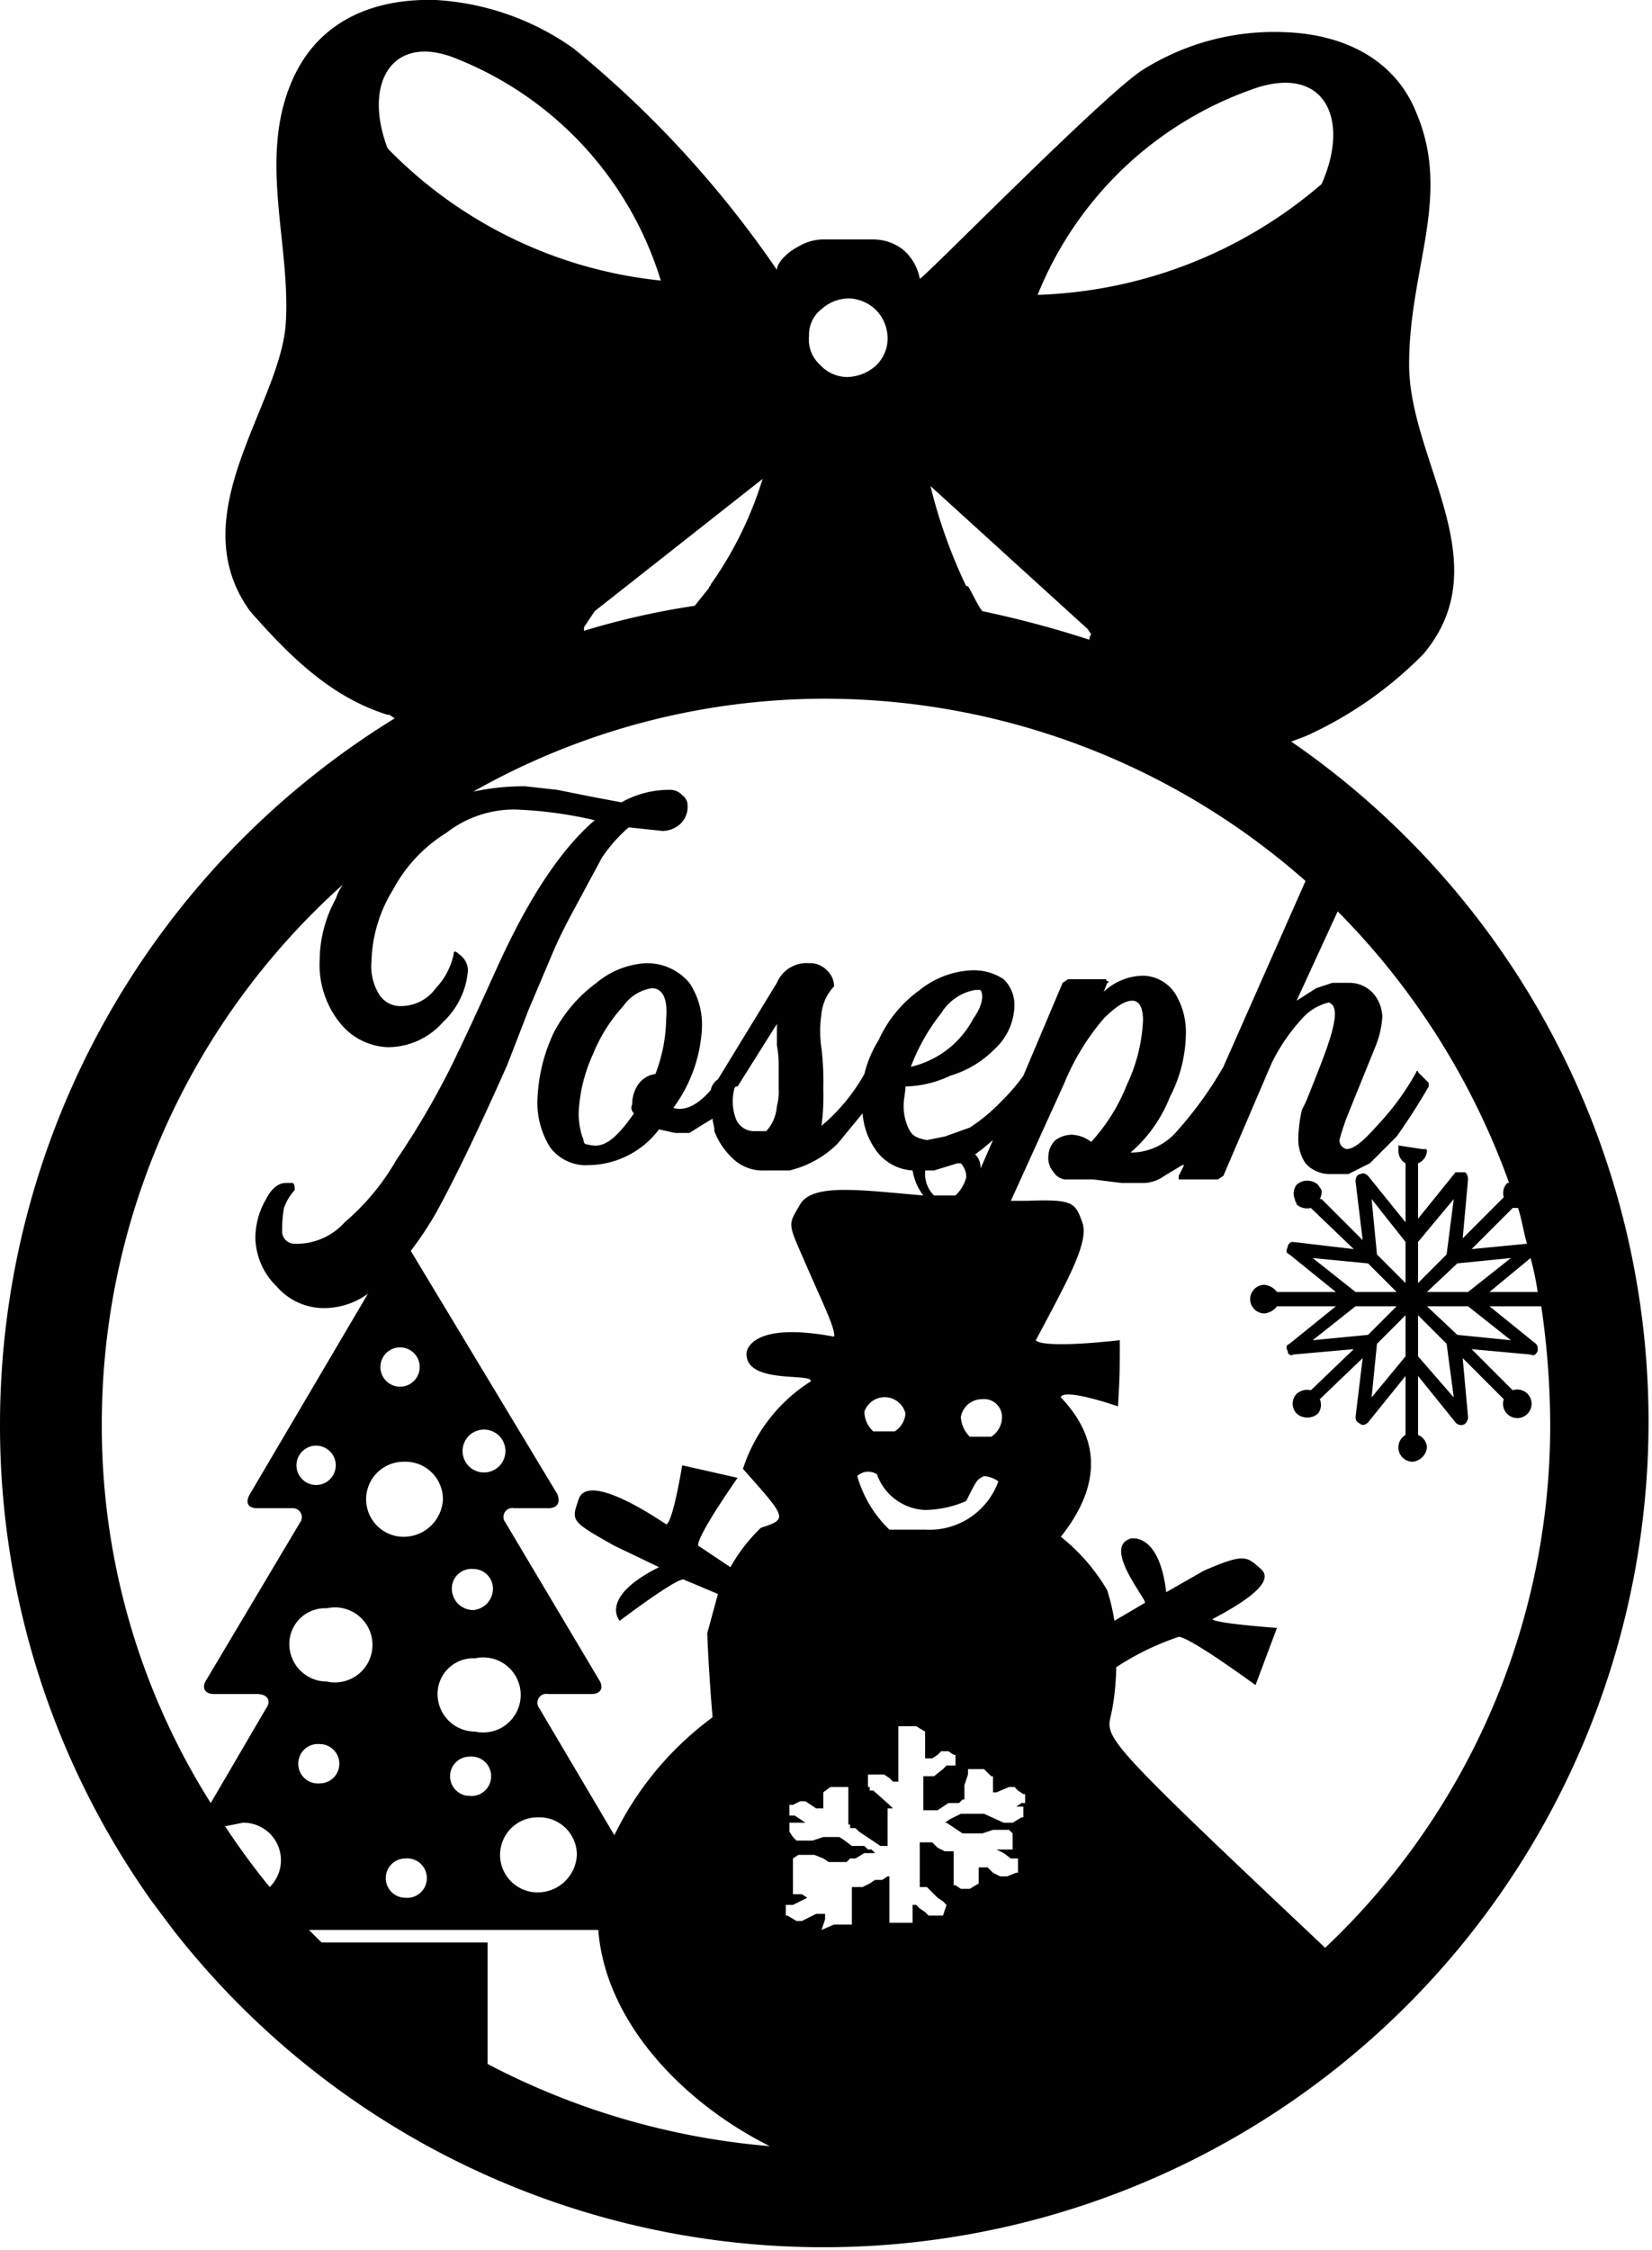 <svg xmlns="http://www.w3.org/2000/svg" viewBox="0 0 92.5 125.9"><defs><style>.cls-1{fill:#000001;}</style></defs><title>Joseph</title><g id="Layer_2" data-name="Layer 2"><g id="Layer_1-2" data-name="Layer 1"><path class="cls-1" d="M72.3,41.5l.8-.3h0a21.8,21.8,0,0,0,6.6-4.6c4.3-5.1-.8-10.8-.8-16.2s2.4-9.4.4-14.1c-1.2-3-4.1-4.4-7.4-4.5A13.8,13.8,0,0,0,64,3.9C61.9,5.2,51.7,15.6,51.5,15.6a2.8,2.8,0,0,0-.9-1.6,2.7,2.7,0,0,0-1.7-.6H46a2.8,2.8,0,0,0-1.3.4c-.6.3-1.2.9-1.2,1.3A58.8,58.8,0,0,0,32.1,2.7,14.8,14.8,0,0,0,24.4,0C21-.1,18.1,1.1,16.6,4c-2.3,4.5-.3,9.5-.6,14.1s-5.9,10.7-2,16.1c2.2,2.5,4.5,4.8,7.7,5.8h.1l.3.2A46.4,46.4,0,0,0,0,79.7a45.9,45.9,0,0,0,8.5,26.7L9.7,108A46.2,46.2,0,1,0,72.3,41.5Zm7.6,31.6h2.3L84.6,75l-3-.3Zm1.5,5.1-2-2.3V73.6L81,75.2Zm-2-6.4V69.5l2-2.4L81,70.2Zm.5.5,1.7-1.6,3-.3-2.4,1.9Zm4.8-4.7H85c.2.6.3,1.3.5,2l-3.1.3,2.3-2.3Zm1,2.8a16.2,16.2,0,0,1,.4,1.9H83.4ZM70.4,4.9c3.8-1.2,5.2,1.8,3.6,5.4a25.6,25.6,0,0,1-15.9,6.2A20.2,20.2,0,0,1,70.4,4.9ZM60.9,35.2l.2.3a.4.4,0,0,0-.1.3,58.7,58.7,0,0,0-6-1.6c-.3-.4-.5-.9-.8-1.4h-.1a28.8,28.8,0,0,1-2-5.6ZM46,17.3a2.3,2.3,0,0,1,1.6-.6,2.3,2.3,0,0,1,1.5.7,2.3,2.3,0,0,1,.6,1.6,2.1,2.1,0,0,1-.7,1.5,2.5,2.5,0,0,1-1.6.6,2.1,2.1,0,0,1-1.5-.7,1.9,1.9,0,0,1-.6-1.6A1.8,1.8,0,0,1,46,17.3Zm.3,21.8A40.7,40.7,0,0,1,73.1,49.3L68.5,59.7a21.2,21.2,0,0,1-2.6,3.6,3.4,3.4,0,0,1-2.6,1.2,7.9,7.9,0,0,0,2.2-3.1,7.9,7.9,0,0,0,.9-3.5,4.1,4.1,0,0,0-.6-2.3,2.2,2.2,0,0,0-1.8-1,3.3,3.3,0,0,0-2.2.9L62,55c.1,0,.1-.1,0-.1s0-.1-.1-.1H59.8l-.3.2-2.2,5.2A11.2,11.2,0,0,1,56,61.7a9.6,9.6,0,0,1-1.7,1.4l-1.4.5-1,.2c-.5-.1-.8-.2-1-.6a2.9,2.9,0,0,1-.3-1.4c0-.3.1-.7.1-1a6.1,6.1,0,0,0,2.5-.6,5.8,5.8,0,0,0,2.5-1.5,3.4,3.4,0,0,0,1.1-2.4,2,2,0,0,0-.6-1.5,3,3,0,0,0-1.8-.5,5,5,0,0,0-2.9,1.1,7,7,0,0,0-2.3,2.8,6.4,6.4,0,0,0-.8,1.9A10.5,10.5,0,0,1,46,63a13.4,13.4,0,0,0,.1-2.1,15.5,15.5,0,0,0-.1-2.2,6.7,6.7,0,0,1,0-2,2.6,2.6,0,0,1,.7-1.5,1.2,1.2,0,0,0-.4-.9,1.3,1.3,0,0,0-1-.4A1.8,1.8,0,0,0,43.5,55l-3.3,5.4a.9.9,0,0,0-.4.6c-.7.8-1.4,1.2-2.1,1a8.2,8.2,0,0,0,1.6-4.4,4.2,4.2,0,0,0-.7-2.6,3.1,3.1,0,0,0-2.4-1.1A4.7,4.7,0,0,0,33.4,55,8.1,8.1,0,0,0,31,57.8a9.5,9.5,0,0,0-.9,3.6,4.7,4.7,0,0,0,.7,2.8,2.5,2.5,0,0,0,2.2,1,5,5,0,0,0,3.9-2l.9.2h.8l.8-.5.5-.3c0,.2.1.4.1.7a4,4,0,0,0,1,1.5,2.4,2.4,0,0,0,1.8.7h1.4A5.7,5.7,0,0,0,46.9,64l1.4-1.7a4,4,0,0,0,.7,2,2.7,2.7,0,0,0,2.1,1.2,3.1,3.1,0,0,0,.6,1.4c-3.5-.3-6.2-.7-6.9.5s-.7,1,.3,3.3,1.7,3.7,1.6,4.1c-4.8-.9-4.9.9-4.9.9-.1,1.8,3.7,1.1,3.6,1.6a9.1,9.1,0,0,0-3.8,4.9c2.5,2.8,2.5,2.8,1,3.3a9.4,9.4,0,0,0-1.7,2.2l-1.8-1.2s-.3-.2,2.2-3.8L38.2,82c-.6,3.5-.9,3.3-.9,3.3-2.1-1.4-4.5-2.6-4.9-1.4s-.5,1.2,2,2.6l2.5,1.2c-3.4,1.7-2.2,3-2.2,3s3.3-2.5,3.6-2.3l1.9.8-.6,2.2c.1,2.5.3,4.7.3,4.7a17.9,17.9,0,0,0-5.5,6.6l-4.2-7.1a.5.5,0,0,1,.5-.8h2.4c.5,0,.7-.3.5-.7l-5.3-8.9a.5.5,0,0,1,.5-.8h1.9c.5,0,.7-.3.5-.8L23,70a19.1,19.1,0,0,0,1.4-2.1c1.1-2,2.4-4.7,4-8.3l1.2-3.1L31,53.2c.3-.7.7-1.5,1.3-2.6L33.7,48a8.6,8.6,0,0,1,1.5-1.7l1.9.2a1.5,1.5,0,0,0,1-.4,1.3,1.3,0,0,0,.4-1,.7.7,0,0,0-.3-.6.9.9,0,0,0-.7-.3,5.4,5.4,0,0,0-2.7.7l-1.6-.3-2-.4L29.4,44a13.6,13.6,0,0,0-2.9.3A40,40,0,0,1,46.3,39.1Zm11.2,61.8h-.3l-.3.2h.4v.6h-.1l-.5.3h-.5l-1.1-.5H53.8l-.6.3-.3.2H53l.3.2.3.2.3.2H55l.6-.2h.9l.2.2v.9h-.9l.4.2.4.3h.4v.8h-.1l-.5.2H56l-.4-.2-.3-.3h-.5v.9h0l-.5.3h-.5l-.3-.2h-.1v-1.9h-.5l-.4-.2-.3-.3h-.7v2.5h.4l.2.2.4.4.3.2.2.2H53l-.2.6H52l-.2-.2-.3-.2-.2-.2h-.2v1H49.6v-1.1h-.2l-.3.2H49l-.2.2h-.5l-.2-.2h-.2V109H48l.2-.2h.2l.3-.2.5-.3.2-.2h.4V105h-.1l-.3.2h-.4l-.3.2-.4.2h-.6v2.1h-1L46,108h0l.2-.6v-.3h-.5l-.4.2-.4.2h-.3l-.5-.3H44v-.6h.4l.4-.2.4-.2h0l-.3-.2h-.5V104l.3-.2h.9l.5.2.3.2h1l.2-.2h.3l.5-.3h.6l-.2-.2h-.2l-.2-.2h-.7l-.4-.3-.3-.2H46.1l-.6.2h-.9l-.2-.2-.2-.3v-.5h.9l-.3-.2-.3-.2h-.3v-.6h.2l.4-.2h.3l.6.4h.4v-.9h0l.4-.3h1v2.1h.1v.2h.3l.2.2.6.4.3.2.3.2h.4v-2.1H50l-.2-.2-.9-.8h-.2v-.2h-.1v-.7h.9l.3.2.2.2h.3V96.8h0v-.2h1l.5.3h0v1.5h.4l.3-.2.2-.2h.4l.3.2h.1v.6H53l-.2.2-.5.4h-.6v1.9h.8l.6-.4h.6l.2-.2H54v-.8l.2-.6V99h.9l.2.2.2.2h.1v.9h.2l.7-.3h.3l.2.2.3.2h.1v.5ZM49.1,82.5a3,3,0,0,0,2.7,2,6,6,0,0,0,2.3-.5c.6-1.2.6-1.2,1-1.4a1.6,1.6,0,0,1,.8.3,4.1,4.1,0,0,1-4.1,2.7h-2a6.7,6.7,0,0,1-1.8-3A.9.9,0,0,1,49.1,82.5ZM48.4,79a1.2,1.2,0,0,1,2.3.1,1.3,1.3,0,0,1-.6,1H48.9A1.5,1.5,0,0,1,48.4,79Zm6.6-.7a1,1,0,0,1,1.1,1.1,1.3,1.3,0,0,1-.6,1H54.3a1.7,1.7,0,0,1-.5-1.1A1.2,1.2,0,0,1,55,78.3Zm-.1-12.9a1,1,0,0,0-.3-.8l.4-.3.6-.5Zm-3.1.1h.5l1.3-.4h.2a1.1,1.1,0,0,1,.3.8,2.2,2.2,0,0,1-.6,1H52.3a1.7,1.7,0,0,1-.5-1.1ZM51,59.7a11.1,11.1,0,0,1,1.7-3,2.8,2.8,0,0,1,1.9-1.3h.3c.2.3.1.9-.4,1.6A5.3,5.3,0,0,1,51,59.7ZM41.1,61a.3.3,0,0,1,.1-.2h.1l2.2-3.5v1.2a5.7,5.7,0,0,1,.1,1.2v1.2a3.1,3.1,0,0,1-.1,1,2.4,2.4,0,0,1-.2.8,2.1,2.1,0,0,1-.4.6h-.6a1.1,1.1,0,0,1-1.1-.7A2.8,2.8,0,0,1,41.1,61Zm-5.6,1.3c-.9,1.3-1.6,1.9-2.3,1.8s-.4-.1-.6-.5a4.4,4.4,0,0,1-.2-1.3,8.8,8.8,0,0,1,.8-3.3,8.9,8.9,0,0,1,1.7-2.7,2.4,2.4,0,0,1,1.6-1c.6,0,.9.6.8,1.7a8.9,8.9,0,0,1-.6,3.1,1.4,1.4,0,0,0-.9.5,1.9,1.9,0,0,0-.4,1.2A.4.4,0,0,0,35.5,62.3ZM26.6,96.9a2.1,2.1,0,0,1-2.1-2.1,2,2,0,0,1,2.1-2,2.1,2.1,0,1,1,0,4.1Zm.9,2.5a1.1,1.1,0,0,1-1.2,1.1,1.1,1.1,0,0,1,0-2.2A1.1,1.1,0,0,1,27.5,99.4ZM22.6,86a2.1,2.1,0,0,1-2.1-2.1,2.1,2.1,0,0,1,2.1-2.1,2.1,2.1,0,0,1,2.2,2.1A2.2,2.2,0,0,1,22.6,86Zm1.3,19.1a1.1,1.1,0,0,1-1.2,1.1,1.1,1.1,0,0,1,0-2.2A1.1,1.1,0,0,1,23.9,105.1ZM22.4,75.4a1.1,1.1,0,1,1,0,2.2,1.1,1.1,0,0,1,0-2.2Zm4.1,12.4a1.1,1.1,0,0,1,1.1,1.1,1.2,1.2,0,0,1-1.1,1.2,1.2,1.2,0,0,1-1.2-1.2A1.1,1.1,0,0,1,26.5,87.8Zm-.6-6.6a1.2,1.2,0,1,1,2.4,0,1.2,1.2,0,0,1-2.4,0Zm4.2,20.5a2.1,2.1,0,0,1,2.2,2.1,2.2,2.2,0,0,1-2.2,2.1,2.1,2.1,0,0,1-2.1-2.1A2.1,2.1,0,0,1,30.1,101.7Zm9.7-69h0c0,.1-.1.1-.1.2l-.8,1a42.9,42.9,0,0,0-6.2,1.4v-.2l.6-.9,9.4-7.4A20.7,20.7,0,0,1,39.8,32.7ZM21.7,8.3c-1.4-3.7.3-6.5,3.9-5A19.5,19.5,0,0,1,37,15.7,24.9,24.9,0,0,1,21.7,8.3ZM5.7,79.7A40.5,40.5,0,0,1,19.2,49.5a3,3,0,0,0-.4.8,7.2,7.2,0,0,0-.9,3.4A5.2,5.2,0,0,0,19,57.2a3.6,3.6,0,0,0,2.7,1.4,4.1,4.1,0,0,0,3.1-1.4,4.4,4.4,0,0,0,1.4-2.9,1.1,1.1,0,0,0-.5-.9q-.3-.3-.3,0a3.9,3.9,0,0,1-1,1.9,2.4,2.4,0,0,1-1.9,1,1.4,1.4,0,0,1-1.3-.7,3,3,0,0,1-.4-1.8,8,8,0,0,1,1.2-4,8.4,8.4,0,0,1,3-3.2,6.2,6.2,0,0,1,3.8-1.3,23.2,23.2,0,0,1,4.5.6q-2.8,2.4-5.4,8.1c-1,2.2-1.9,4.2-2.8,6a45.3,45.3,0,0,1-2.9,4.9,13.2,13.2,0,0,1-2.9,3.5,3.6,3.6,0,0,1-2.8,1.2.7.7,0,0,1-.7-.6,7.1,7.1,0,0,1,.1-1.4,2.9,2.9,0,0,1,.6-1c0-.2,0-.3-.1-.4H16c-.4,0-.8.3-1.1.9a4.3,4.3,0,0,0-.6,2.2A3.9,3.9,0,0,0,15.5,72,3.5,3.5,0,0,0,18,73.2a4.2,4.2,0,0,0,2.6-.8L14,83.6c-.3.5-.1.8.4.8h2a.5.5,0,0,1,.4.8l-5.3,8.9c-.2.4,0,.7.5.7h2.4c.6,0,.8.4.5.8l-3.1,5.3A39.5,39.5,0,0,1,5.7,79.7Zm6.9,22.5,1-.2a2.1,2.1,0,0,1,1.5,3.6C14.2,104.5,13.4,103.4,12.6,102.2Zm4.1-3.5a1.1,1.1,0,0,1,1.2-1.1,1.1,1.1,0,0,1,0,2.2A1.1,1.1,0,0,1,16.7,98.7Zm1.6-4.6A2.1,2.1,0,0,1,16.2,92a2,2,0,0,1,2.1-2,2.1,2.1,0,1,1,0,4.1Zm-.6-11a1.1,1.1,0,1,1,0-2.2,1.1,1.1,0,1,1,0,2.2Zm.3,25.6-.7-.7H33.5c.4,5.2,4.8,9.7,9.6,12.1a41.4,41.4,0,0,1-15.8-4.6v-6.8Zm56.2.3c-12.3-11.6-12.3-11.7-12-13s.3-2.7.3-2.7A14.9,14.9,0,0,1,66,91.6s.3-.2,4.3,2.7l1.2-3.2c-3.9-.3-3.6-.5-3.6-.5,1.9-1,3.5-2.1,2.7-2.8s-.9-.9-3.2.1l-2.1,1.2c-.4-3.4-2-3-2-3-1.6.5,1,3.5.8,3.6l-1.7,1A12.4,12.4,0,0,0,62,89a10.7,10.7,0,0,0-2.6-3c2.3-2.9,2.2-5.5,0-7.8,0,0-.1-.6,3.2.5.1-1.8.1-1.8.1-3.7-4.6.5-4.7,0-4.7,0,1.8-3.4,3-5.5,2.6-6.6s-.5-1.3-3.1-1.2h-.9l3-6.6a13.3,13.3,0,0,1,2.2-3.6c.7-.7,1.2-1,1.6-1s.6.4.6,1.1a9.4,9.4,0,0,1-.9,3.6,10.4,10.4,0,0,1-2,3.2,1.9,1.9,0,0,0-1.1-.4,1.6,1.6,0,0,0-.9.3,1.3,1.3,0,0,0-.4.9,1.2,1.2,0,0,0,.3.9.9.9,0,0,0,.6.4h1.6l1.6.2h1.3a2.1,2.1,0,0,0,1.1-.4l1-.6h.1l-.3.6v.2h2.2l.3-.2,2.7-6.3A10.6,10.6,0,0,1,73,56.9a2.9,2.9,0,0,1,1.4-.8c.6.2.4,1.3-.5,3.6s-.8,2-1,2.4a7.7,7.7,0,0,0-.2,1.5,2.4,2.4,0,0,0,.4,1.5,1.8,1.8,0,0,0,1.3.6h1.1l1.2-.6,1.5-1.5c.5-.7,1.1-1.6,1.8-2.8v-.2l-.6-.6c0-.1-.1-.1-.1,0a14.6,14.6,0,0,1-2.2,3c-.8.9-1.3,1.3-1.7,1.3a.5.5,0,0,1-.4-.5,12.6,12.6,0,0,1,.5-1.5L77,58.6a5.3,5.3,0,0,0,.4-1.7,2.1,2.1,0,0,0-.5-1.3,1.8,1.8,0,0,0-1.4-.6h-.9l-.9.3-1.1.7,2.3-5a41.5,41.5,0,0,1,9.6,15.2h-.1a.8.8,0,0,0-.2.8l-2.3,2.3.3-3.3c0-.2-.1-.4-.2-.4h-.5l-2.1,2.6V65.1a.8.8,0,0,0,.5-.7.1.1,0,0,0-.1-.1h-.2l-1.3-.2v.3a.8.8,0,0,0,.4.7v3.3l-2.1-2.6c-.1-.1-.3-.2-.4-.1h0c-.2,0-.3.2-.3.4l.4,3.3L74,67.1h-.1a.9.9,0,0,0,.1-.5l-.2-.3a.9.9,0,0,0-1.2,0,.8.8,0,0,0-.1.8c0,.1.1.2.1.3a.9.9,0,0,0,.8.2h0l2.4,2.3-3.4-.4a.3.3,0,0,0-.3.3h0c-.1.2-.1.3.1.4l2.6,2.1H71.5a1,1,0,0,0-.7-.4.8.8,0,0,0,0,1.6,1,1,0,0,0,.7-.4h3.3l-2.6,2.1c-.2.1-.2.2-.1.4h0c0,.2.2.3.3.2l3.4-.3-2.4,2.3h0a.9.9,0,0,0-.8.2.8.8,0,0,0,0,1.1.9.9,0,0,0,1.2,0,.8.8,0,0,0,.1-.8L76.3,76l-.4,3.3c0,.2.1.3.3.4h0c.1.1.3,0,.4-.1L78.7,77v3.3a.8.8,0,0,0-.4.7.8.8,0,0,0,.8.8.9.9,0,0,0,.8-.8.8.8,0,0,0-.5-.7V77l2.1,2.6a.4.4,0,0,0,.5.1h0a.5.5,0,0,0,.2-.4L81.9,76l2.3,2.3h0a.8.8,0,1,0,.5-.5h0l-2.3-2.3,3.3.3c.2.1.3,0,.4-.2h0c0-.2,0-.3-.1-.4l-2.6-2.1h2.9a46.5,46.5,0,0,1,.5,6.6A40.2,40.2,0,0,1,74.2,109Zm4-35.9-1.6,1.6-3.1.3,2.4-1.9Zm-4.7-2.7,3.1.3,1.6,1.6H75.9Zm3.6,4.8,1.6-1.6v2.3l-1.9,2.3Zm0-5-.3-3.1,1.9,2.4v2.3Z"/></g></g></svg>